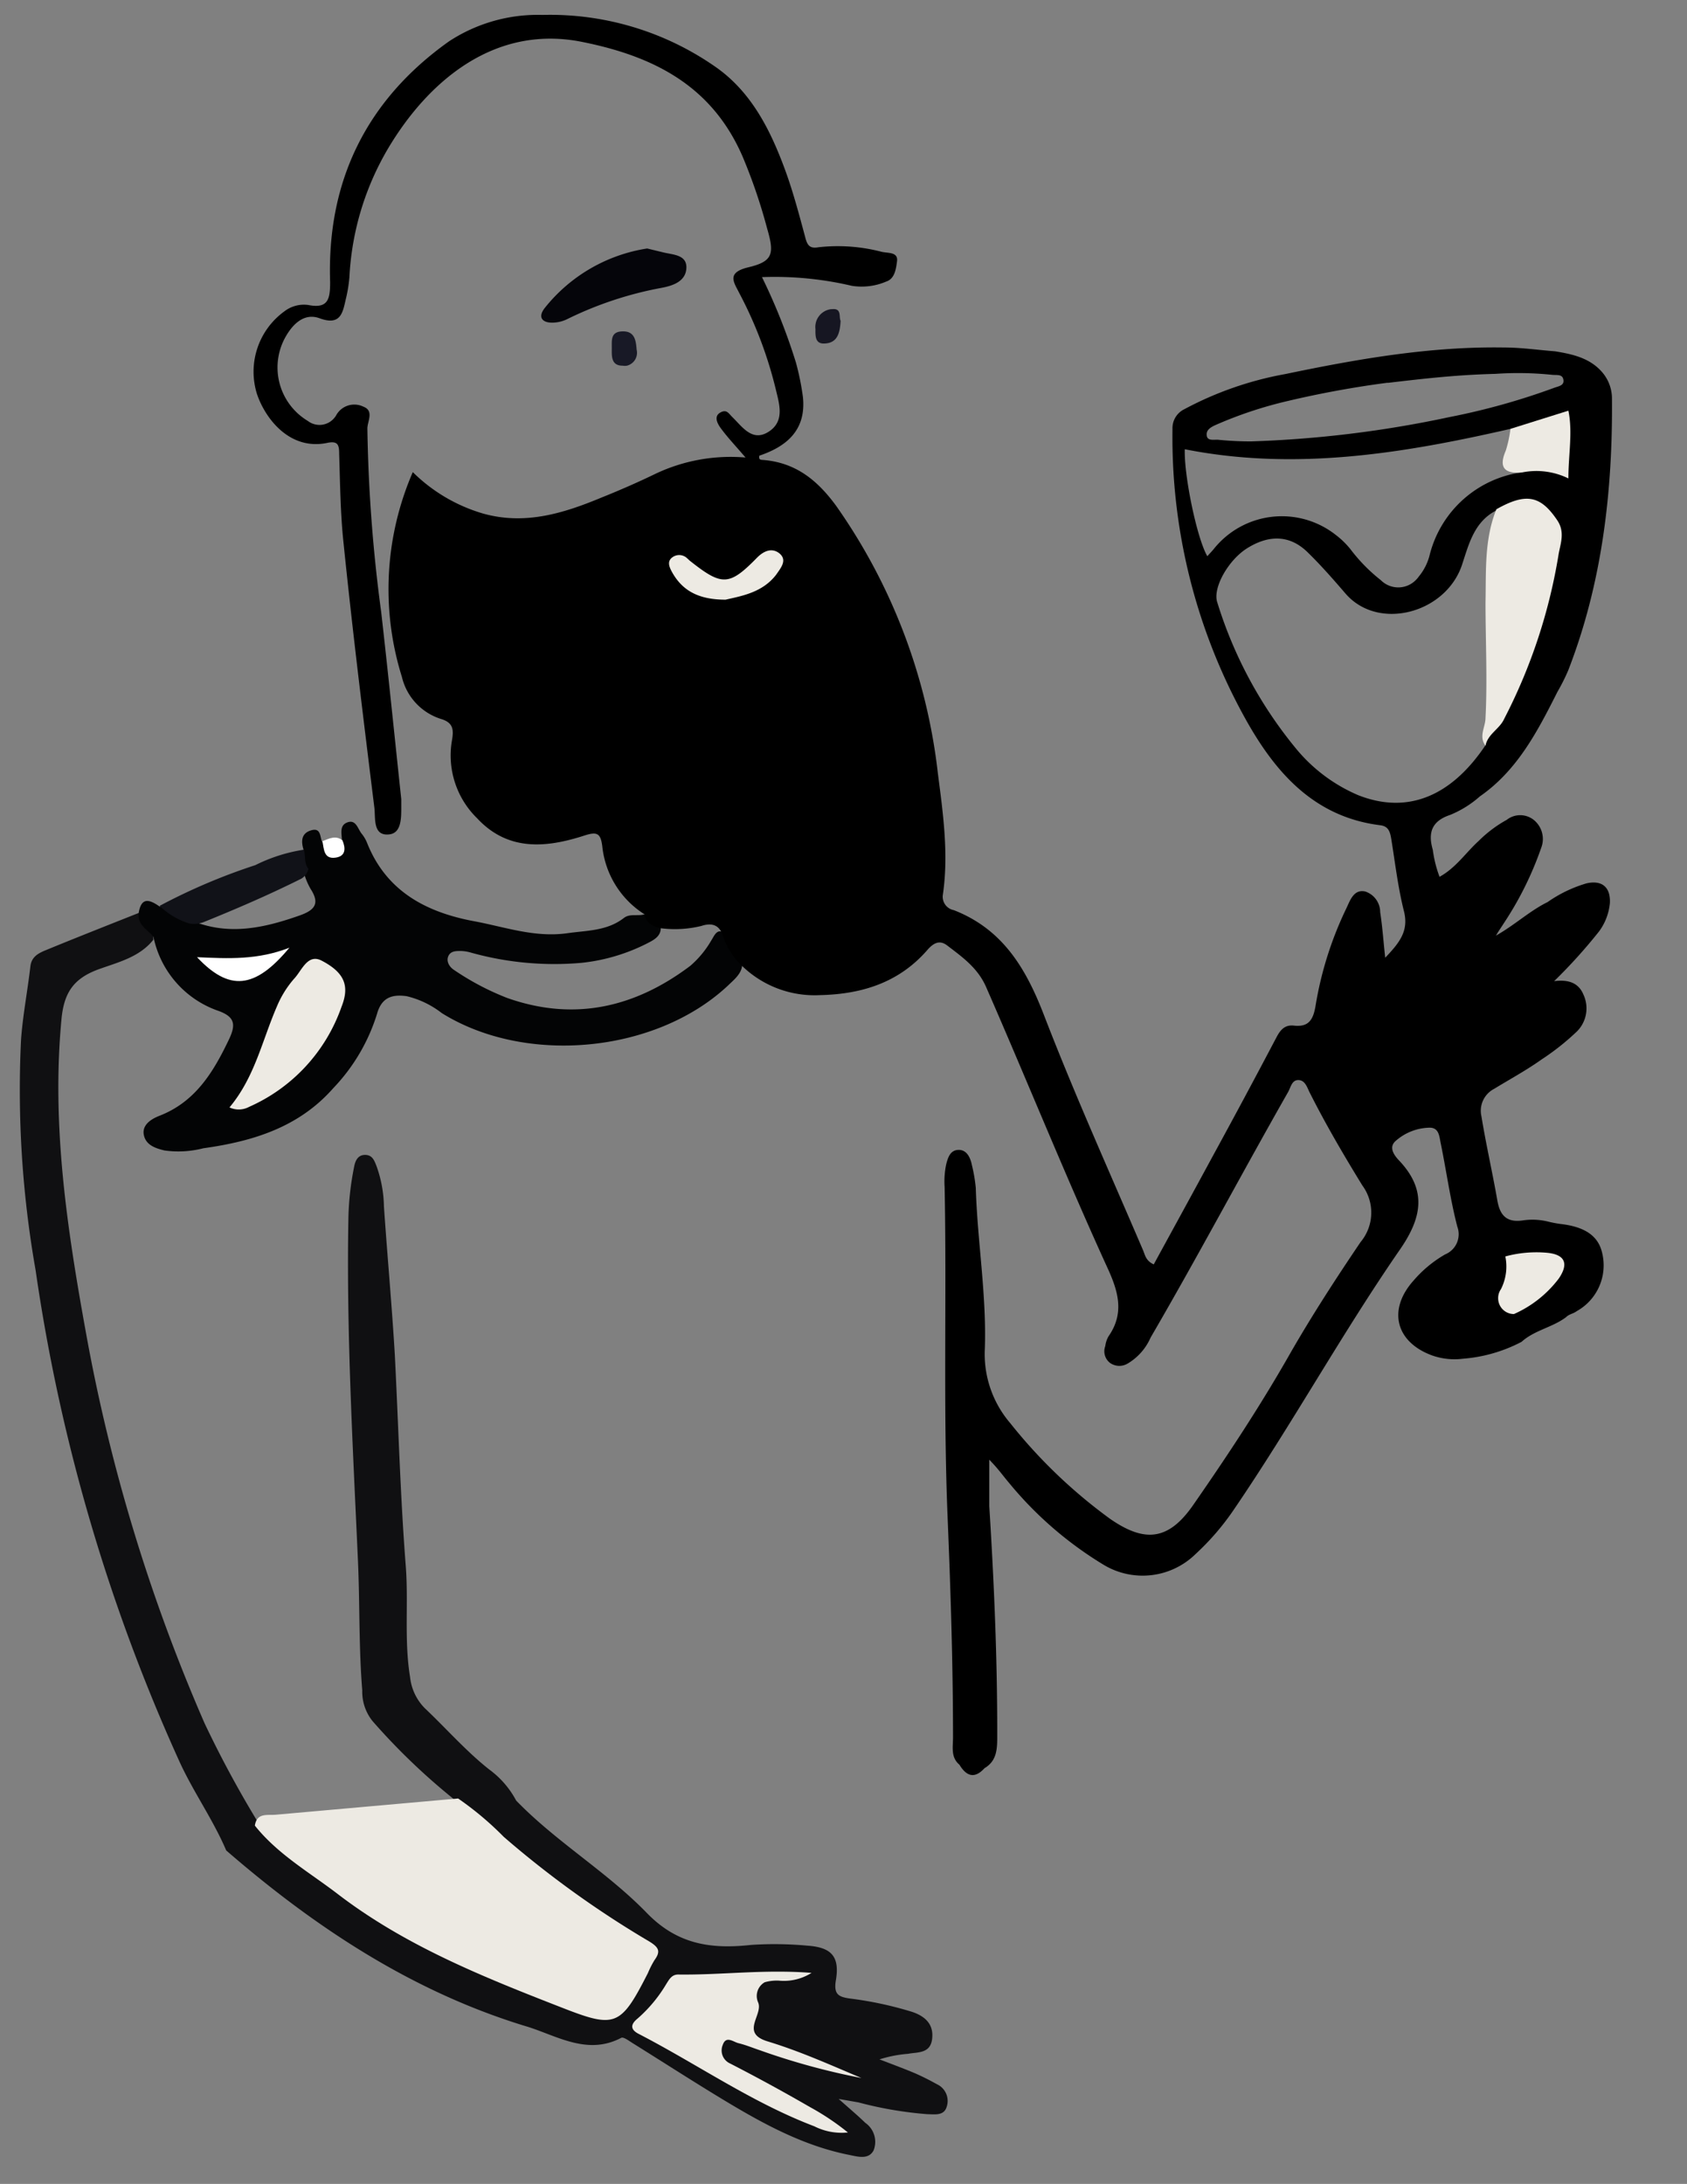 <svg id="Capa_1" data-name="Capa 1" xmlns="http://www.w3.org/2000/svg" viewBox="0 0 154.89 200.48"><rect x="0" y="0" width="154.89" height="200.48" fill="#808080" stroke="none"/><defs><style>.cls-1{fill:#101012;}.cls-2{fill:#030405;}.cls-3{fill:#05050a;}.cls-4{fill:#111218;}.cls-5{fill:#181926;}.cls-6{fill:#161622;}.cls-7{fill:#fff;}.cls-8{fill:#edeae3;}</style></defs><g id="Grupo_79" data-name="Grupo 79"><path id="Trazado_1017" data-name="Trazado 1017" class="cls-1" d="M47.39,165.29c3.67,3.79,8.28,6.51,11.93,10.25,2.87,3,6,3.4,9.67,3a32.55,32.55,0,0,1,5.13.07c2.23.15,3,1,2.62,3.21-.2,1.25.24,1.49,1.27,1.64a33.36,33.36,0,0,1,5.74,1.23c1.21.41,2,1.15,1.83,2.5s-1.34,1.18-2.22,1.35a11.6,11.6,0,0,0-2.61.51c1.09.42,2.18.82,3.25,1.27a22.55,22.55,0,0,1,2,1,1.69,1.69,0,0,1,.92,2.08c-.25.85-1.1.69-1.78.68A35,35,0,0,1,78.82,193L77,192.68c1,.89,1.74,1.51,2.44,2.19a2.13,2.13,0,0,1,.77,2.53c-.46.88-1.45.58-2.24.42-4.23-.84-7.94-2.88-11.57-5.07-2.81-1.7-5.57-3.48-8.36-5.22-.32-.2-.79-.56-1-.46-3.07,1.62-5.84-.14-8.55-1C38,182.92,29,177,20.77,169.87c-1.19-2.79-2.95-5.27-4.22-8A166.5,166.5,0,0,1,3.27,116.61,95.37,95.37,0,0,1,1.93,95.47c.16-2.26.6-4.5.86-6.76.11-.94.82-1.24,1.5-1.52,2.8-1.15,5.62-2.26,8.44-3.38a2.76,2.76,0,0,1,1.35,2.46C12.78,87.9,10.77,88.35,9,89c-2.28.85-3.14,2.17-3.36,4.61-.91,9.7.52,19.19,2.24,28.67a161.14,161.14,0,0,0,10.9,35.91,99,99,0,0,0,4.85,9,7.9,7.9,0,0,0,1.4,1.54c6.26,5,12.76,9.53,20.25,12.53,3,1.22,6.12,2.38,9.18,3.58a1.78,1.78,0,0,0,2.44-.66h0a33.17,33.17,0,0,0,2.48-3.81,1.37,1.37,0,0,0-.22-1.92,1.32,1.32,0,0,0-.42-.23c-6.35-3.63-11.88-8.35-17.28-13.23a59,59,0,0,1-7.26-7,4.31,4.31,0,0,1-.94-2.82c-.32-3.91-.22-7.84-.39-11.77-.47-10.55-1.08-21.11-.88-31.7a26.51,26.51,0,0,1,.51-4.52c.1-.57.32-1.15,1-1.16s.86.5,1.06,1a11.5,11.5,0,0,1,.69,3.72c.31,4.54.73,9.08,1,13.63.33,6.45.5,12.9,1,19.33.27,3.41-.16,6.84.4,10.25A4.78,4.78,0,0,0,39,156.81c2,1.89,3.77,3.93,5.92,5.63A8.41,8.41,0,0,1,47.39,165.29Z"/><path id="Trazado_1018" data-name="Trazado 1018" class="cls-2" d="M14.09,86c-.54-.67-1.49-1.08-1.36-2.17.24-1.52,1-1.26,1.94-.6,1.19-.09,1.82,1.1,2.9,1.27,3.39,1.42,6.65.7,9.94-.46,1.42-.5,1.87-1.11,1-2.45A6.38,6.38,0,0,1,27.87,80a2.1,2.1,0,0,1,0-2c-.24-.77-.21-1.5.68-1.77s.82.5,1,1c.64.67,1.28,1.25,1.84-.07,0-.6-.27-1.39.52-1.67s.94.62,1.31,1.06a3.21,3.21,0,0,1,.48.82c1.77,4.46,5.44,6.38,9.84,7.2,2.81.52,5.55,1.52,8.54,1.1,1.81-.26,3.65-.2,5.2-1.4.54-.42,1.23-.16,1.83-.32.63.07.77,1,1.51.86.24,1-.45,1.41-1.1,1.74a17.25,17.25,0,0,1-6.14,1.84,28.45,28.45,0,0,1-10.14-.94,3.69,3.69,0,0,0-.93-.15c-.46,0-.94,0-1.15.48s.11,1,.54,1.27a24.26,24.26,0,0,0,4.86,2.56c6.13,2.17,11.71.9,16.81-2.94a9,9,0,0,0,1.93-2.33c.3-.45.58-1.33,1.4-.5L68,87.77c.52,1.31-.44,2-1.19,2.73C60.17,96.69,48.26,97.8,40.56,93a8.44,8.44,0,0,0-3.22-1.55c-1.36-.19-2.31.12-2.73,1.64a17.2,17.2,0,0,1-4,6.79c-3.18,3.62-7.42,4.9-11.94,5.53a9.2,9.2,0,0,1-3.58.2c-.81-.2-1.68-.48-1.88-1.4s.64-1.47,1.4-1.77c3.35-1.29,5-4.05,6.45-7.1.6-1.3.49-2-1-2.54A9.12,9.12,0,0,1,14.09,86Z"/><path id="Trazado_1019" data-name="Trazado 1019" class="cls-3" d="M59.42,22.81l1.48.36c.9.22,2.17.21,2.12,1.43s-1.21,1.63-2.31,1.83a33.27,33.27,0,0,0-8.58,2.84,3.16,3.16,0,0,1-1.44.35c-.93,0-1.32-.52-.68-1.34A14.94,14.94,0,0,1,59.42,22.81Z"/><path id="Trazado_1020" data-name="Trazado 1020" class="cls-4" d="M27.9,78c.17.58,0,1.24.42,1.76a1.42,1.42,0,0,1-.65.9c-2.94,1.47-6,2.79-9,4a2.54,2.54,0,0,1-1.31.11,6.94,6.94,0,0,1-2.71-1.61,54.87,54.87,0,0,1,8.79-3.74A15.06,15.06,0,0,1,27.9,78Z"/><path id="Trazado_1021" data-name="Trazado 1021" class="cls-5" d="M58.45,32.09a1.22,1.22,0,0,1-.89,1.48,1.29,1.29,0,0,1-.39,0c-1.09,0-1-.91-1-1.65s-.09-1.48,1-1.5S58.39,31.23,58.45,32.09Z"/><path id="Trazado_1022" data-name="Trazado 1022" class="cls-6" d="M77.18,29.45c-.06,1.08-.27,2-1.4,2.08-.94.09-.92-.66-.91-1.31a1.65,1.65,0,0,1,1.44-1.84h.09C77.31,28.28,77,29.1,77.18,29.45Z"/><path id="Trazado_1023" data-name="Trazado 1023" class="cls-7" d="M31.44,77.14c.31.74.31,1.46-.63,1.59-1.1.16-1.06-.8-1.21-1.51C30.2,77,30.8,76.64,31.44,77.14Z"/><path id="Trazado_1025" data-name="Trazado 1025" d="M143.78,120.92c-1.25.94-2.9,1.19-4.08,2.26a13.9,13.9,0,0,1-5.38,1.55,6.2,6.2,0,0,1-2.8-.29c-3.38-1.22-4.14-4.2-1.74-6.88a11.08,11.08,0,0,1,2.91-2.41,2,2,0,0,0,1.11-2.55c-.65-2.51-1-5.1-1.52-7.64-.13-.58-.13-1.43-1-1.44a4.84,4.84,0,0,0-3.12,1.2c-.72.61-.13,1.37.31,1.83,2.61,2.77,2.05,5.32,0,8.25-5.36,7.77-9.91,16.06-15.24,23.86a23.32,23.32,0,0,1-3.46,4,6.94,6.94,0,0,1-8.42,1,34,34,0,0,1-8.72-7.55c-.53-.62-1-1.3-1.8-2.11,0,1.58,0,2.92,0,4.27.44,7,.74,14,.73,21.05,0,1.17,0,2.31-1.17,3-.91,1-1.66.74-2.3-.32-.81-.68-.59-1.63-.59-2.48,0-6.78-.22-13.56-.5-20.32-.41-10.08-.07-20.15-.27-30.22a7.68,7.68,0,0,1,.14-2.08c.16-.62.36-1.32,1.13-1.34s1.1.72,1.24,1.42a14.43,14.43,0,0,1,.35,2.07c.15,4.93,1,9.83.83,14.78a9.74,9.74,0,0,0,2.33,6.81,47.06,47.06,0,0,0,9.16,8.78c3.22,2.24,5.42,2,7.71-1.36,3.14-4.52,6.18-9.13,8.9-13.93,2-3.47,4.16-6.8,6.4-10.11a4.21,4.21,0,0,0,.16-5.2c-1.72-2.8-3.39-5.65-4.87-8.6-.21-.44-.4-1.06-1-1.07s-.7.66-.94,1.09c-4.26,7.48-8.29,15.1-12.63,22.55a5.17,5.17,0,0,1-2.1,2.38,1.48,1.48,0,0,1-1.63-.06,1.35,1.35,0,0,1-.43-1.54,2.4,2.4,0,0,1,.3-.9c1.47-2.11.9-4.1-.08-6.24-3.9-8.53-7.4-17.23-11.16-25.82-.77-1.76-2.18-2.75-3.58-3.82-.72-.55-1.29-.18-1.8.4-2.6,3-6,4.07-9.84,4.16a9.57,9.57,0,0,1-7.65-3.16A6.61,6.61,0,0,1,66.4,86c-.3-1.07-1-1.33-2-1a10.23,10.23,0,0,1-3.74.21c-.72-.17-1.33-.45-1.49-1.28a8.42,8.42,0,0,1-3.87-6.22c-.15-1.23-.48-1.39-1.67-1-3.5,1.13-7,1.45-9.83-1.6A8.06,8.06,0,0,1,41.49,68c.18-1,.14-1.66-1-2a5.33,5.33,0,0,1-3.59-3.86,27,27,0,0,1,1-18.8,15.24,15.24,0,0,0,6.44,3.8c3.83,1.08,7.36,0,10.85-1.45,1.7-.68,3.37-1.41,5-2.2A16.12,16.12,0,0,1,68.45,42c-.92-1.08-1.69-1.88-2.33-2.77-.24-.35-.6-1,0-1.35s.79.09,1.11.4c.93.9,1.83,2.31,3.33,1.36s1-2.52.68-3.85a37.94,37.94,0,0,0-3.34-8.84c-.49-1-1.27-1.91.8-2.41C71,24,71.1,23.27,70.44,21a50.28,50.28,0,0,0-2.26-6.63C65.37,7.89,60.05,5.17,53.46,3.85,45.3,2.2,39.23,7.6,35.66,13.58a25.77,25.77,0,0,0-3.58,11.87,12.9,12.9,0,0,1-.34,2.05c-.28,1.26-.5,2.41-2.39,1.72-1.37-.51-2.41.46-3.09,1.63a5.72,5.72,0,0,0,2,7.79,1.76,1.76,0,0,0,2.48-.33,1.14,1.14,0,0,0,.15-.23,1.9,1.9,0,0,1,2.47-.75c1,.38.38,1.33.37,2A141.46,141.46,0,0,0,35,56.2c.65,5.71,1.23,11.43,1.84,17.15,0,.19,0,.38,0,.57,0,1.1.06,2.58-1.14,2.68-1.49.14-1.21-1.5-1.33-2.47-1-8.1-2-16.19-2.83-24.3-.29-2.7-.31-5.44-.4-8.16,0-.85-.12-1.23-1.16-1-3.33.66-5.58-2.14-6.38-4.48a6.84,6.84,0,0,1,2.5-7.6A2.93,2.93,0,0,1,28.31,28c1.83.36,2-.56,2-2.1C30,16.63,33.64,9.19,41.22,3.8a14.86,14.86,0,0,1,8.59-2.43A26.53,26.53,0,0,1,65.65,6.11C69,8.42,70.77,12,72.12,15.7c.71,1.95,1.25,4,1.79,6,.18.71.35,1.16,1.22,1a15.91,15.91,0,0,1,5.83.42c.58.13,1.51,0,1.4.86-.09.66-.19,1.61-1,1.87a5.73,5.73,0,0,1-3.14.39,31.06,31.06,0,0,0-8.26-.8,54.13,54.13,0,0,1,3.12,7.85,24.23,24.23,0,0,1,.64,3.16c.31,3-1.45,4.52-4,5.38-.09.39.15.38.3.39,3,.23,5,1.82,6.76,4.23A53,53,0,0,1,86.11,71c.48,3.7,1,7.39.46,11.12a1.25,1.25,0,0,0,1,1.43c4.49,1.75,6.63,5.34,8.29,9.66,2.8,7.26,6,14.35,9.07,21.52.2.45.25,1,1,1.34,1.79-3.28,3.59-6.56,5.37-9.85q3-5.49,5.9-11c.35-.67.76-1.16,1.59-1.07,1.38.16,1.79-.56,2-1.84a32.76,32.76,0,0,1,2.86-9c.33-.72.68-1.7,1.7-1.47a2,2,0,0,1,1.37,1.9c.2,1.29.29,2.59.46,4.18,1.29-1.36,2.19-2.44,1.72-4.28-.54-2.15-.8-4.36-1.15-6.55-.11-.67-.23-1.23-1-1.33-6.2-.76-9.79-5-12.53-10a53.19,53.19,0,0,1-6.57-26.38,1.93,1.93,0,0,1,1.1-1.82A31.38,31.38,0,0,1,118,34.34c6.62-1.38,13.29-2.55,20.09-2.44,1.57,0,3.13.23,4.69.35,1.65.27,3.26.63,4.39,2a3.71,3.71,0,0,1,.83,2.25c.08,8.57-.9,17-4,25a17.36,17.36,0,0,1-1,2c-1.82,3.61-3.67,7.21-7.13,9.61a9.55,9.55,0,0,1-2.73,1.7c-1.68.56-2.05,1.62-1.59,3.2a11.12,11.12,0,0,0,.62,2.48c1.5-.82,2.41-2.22,3.6-3.3a11.53,11.53,0,0,1,2.57-1.93,2,2,0,0,1,2.47,0,2.25,2.25,0,0,1,.69,2.58,30.68,30.68,0,0,1-3.44,6.93c-.19.31-.41.6-.71,1.12,1.76-1,3.11-2.28,4.74-3.08a12.2,12.2,0,0,1,3.58-1.72c1.42-.32,2.21.36,2.14,1.81a5.18,5.18,0,0,1-1,2.61,48.16,48.16,0,0,1-4.12,4.56c1.23-.16,2.22.1,2.69,1.23a3,3,0,0,1-.57,3.36,22.61,22.61,0,0,1-3.26,2.59c-1.41,1-2.9,1.81-4.36,2.7a2.27,2.27,0,0,0-1.17,2.55c.42,2.57,1,5.1,1.45,7.66.24,1.46.9,2.11,2.43,1.86a6,6,0,0,1,2.27.13,10.34,10.34,0,0,0,1.11.21c2.27.26,3.49,1.12,3.83,2.7a4.81,4.81,0,0,1-2.34,5.3C144.46,120.6,144.06,120.63,143.78,120.92Zm-6.72-56.7c.25-3.15-.15-6.28-.09-9.42.05-2.7.7-5.34.53-8-2.11,1-2.62,3.08-3.25,5-1.46,4.5-7.72,6.18-10.73,2.67-1.11-1.29-2.24-2.58-3.46-3.77-1.6-1.57-3.5-1.65-5.54-.38-1.73,1.07-3.22,3.67-2.75,5A39.28,39.28,0,0,0,119,68.73,15,15,0,0,0,124.71,73c4.5,1.77,8.52.13,11.68-4.59C136.57,67,136.94,65.67,137.06,64.22Zm1.72-23.29a1.56,1.56,0,0,0-.1-1.56c-9.86,2.26-19.77,3.88-29.9,1.87-.08,2.42,1.12,8.21,2.07,9.82.22-.25.44-.47.63-.71a8,8,0,0,1,11.18-1.23A7.62,7.62,0,0,1,124,50.43a15.52,15.52,0,0,0,2.78,2.83,2.26,2.26,0,0,0,3.2,0,2.37,2.37,0,0,0,.29-.34,5,5,0,0,0,1-2,10.16,10.16,0,0,1,8.52-7.57,1.92,1.92,0,0,1-1-2.44Zm-11.35-5.8a91.48,91.48,0,0,0-9.32,1.71A37.73,37.73,0,0,0,111.64,39c-.43.19-.88.44-.85.9,0,.62.66.44,1.06.47,1,.1,2,.15,3,.15a102.41,102.41,0,0,0,18.22-2.23,62.79,62.79,0,0,0,9.63-2.69c.39-.15,1-.2.82-.83-.12-.43-.62-.32-1-.36a30.35,30.35,0,0,0-5.22-.09c-3.63.09-6.76.46-9.91.83Z"/><path id="Trazado_1026" data-name="Trazado 1026" class="cls-8" d="M136.39,68.45c-.65-.85,0-1.71,0-2.55.18-3.53,0-7.06,0-10.59.06-2.88-.12-5.8,1-8.56,2.74-1.55,4.06-1.25,5.58,1,.73,1.07.32,2.1.14,3.08a50.32,50.32,0,0,1-5,15.15C137.69,66.93,136.61,67.36,136.39,68.45Z"/><path id="Trazado_1028" data-name="Trazado 1028" class="cls-8" d="M139.75,43.37c-1.6.14-2.18-.43-1.5-2a10.91,10.91,0,0,0,.43-2L144,37.7c.41,2,0,4,0,6.22A6.67,6.67,0,0,0,139.75,43.37Z"/><path id="Trazado_1029" data-name="Trazado 1029" class="cls-8" d="M66.62,55.05c-2.36,0-3.91-.74-4.9-2.5-.25-.45-.51-1,0-1.38a1.05,1.05,0,0,1,1.38.09c.1.08.18.18.28.25,2.91,2.3,3.58,2.29,6.13-.32.64-.64,1.35-.9,2-.43.83.63.19,1.36-.25,2C70,54.4,68.09,54.71,66.62,55.05Z"/><path id="Trazado_1030" data-name="Trazado 1030" class="cls-8" d="M139,120.63a1.45,1.45,0,0,1-1.45-1.45,1.42,1.42,0,0,1,.26-.84,4.61,4.61,0,0,0,.4-3A10.86,10.86,0,0,1,142,115c1.7.15,2.06,1,1.11,2.38A10.46,10.46,0,0,1,139,120.63Z"/><path id="Trazado_1031" data-name="Trazado 1031" class="cls-8" d="M23.4,167.59c.18-1.21,1.15-.93,1.92-1l16.74-1.49a28.83,28.83,0,0,1,4.19,3.52,90.9,90.9,0,0,0,13.37,9.61c.89.55,1.05.91.47,1.71a8.72,8.72,0,0,0-.6,1.18c-2.52,4.95-3,5.1-8,3.14-7.14-2.78-14.24-5.63-20.39-10.32C28.48,171.92,25.52,170.25,23.4,167.59Z"/><path id="Trazado_1032" data-name="Trazado 1032" class="cls-8" d="M74.51,181.11a4.76,4.76,0,0,1-3,.71,4.06,4.06,0,0,0-1.3.15,1.45,1.45,0,0,0-.62,1.81c.55,1.15-1.68,2.82.86,3.61,3,.91,5.79,2.17,8.64,3.37a63.62,63.62,0,0,1-9.3-2.54c-.66-.22-1.3-.49-2-.66-.47-.12-1.13-.71-1.43.16a1.31,1.31,0,0,0,.68,1.71l0,0c2.47,1.27,4.91,2.6,7.33,4a23.21,23.21,0,0,1,3.48,2.33,5.58,5.58,0,0,1-3.09-.57c-5.71-2.17-10.71-5.68-16.1-8.47-.81-.41-.78-.88-.12-1.42a13,13,0,0,0,2.64-3.18c.27-.42.5-.88,1.13-.86C66.28,181.31,70.18,180.77,74.51,181.11Z"/><path id="Trazado_1033" data-name="Trazado 1033" class="cls-8" d="M21.07,101.66c2.32-2.77,3-6.15,4.35-9.26A9.28,9.28,0,0,1,27,89.85c.7-.73,1.23-2.33,2.52-1.67,2.15,1.12,2.59,2.35,1.83,4.26a15.71,15.71,0,0,1-8.48,9.17A2,2,0,0,1,21.07,101.66Z"/><path id="Trazado_1035" data-name="Trazado 1035" class="cls-7" d="M26.57,87c-3.18,3.83-5.54,4-8.48.87C21,88,23.63,88.14,26.57,87Z"/></g></svg>
